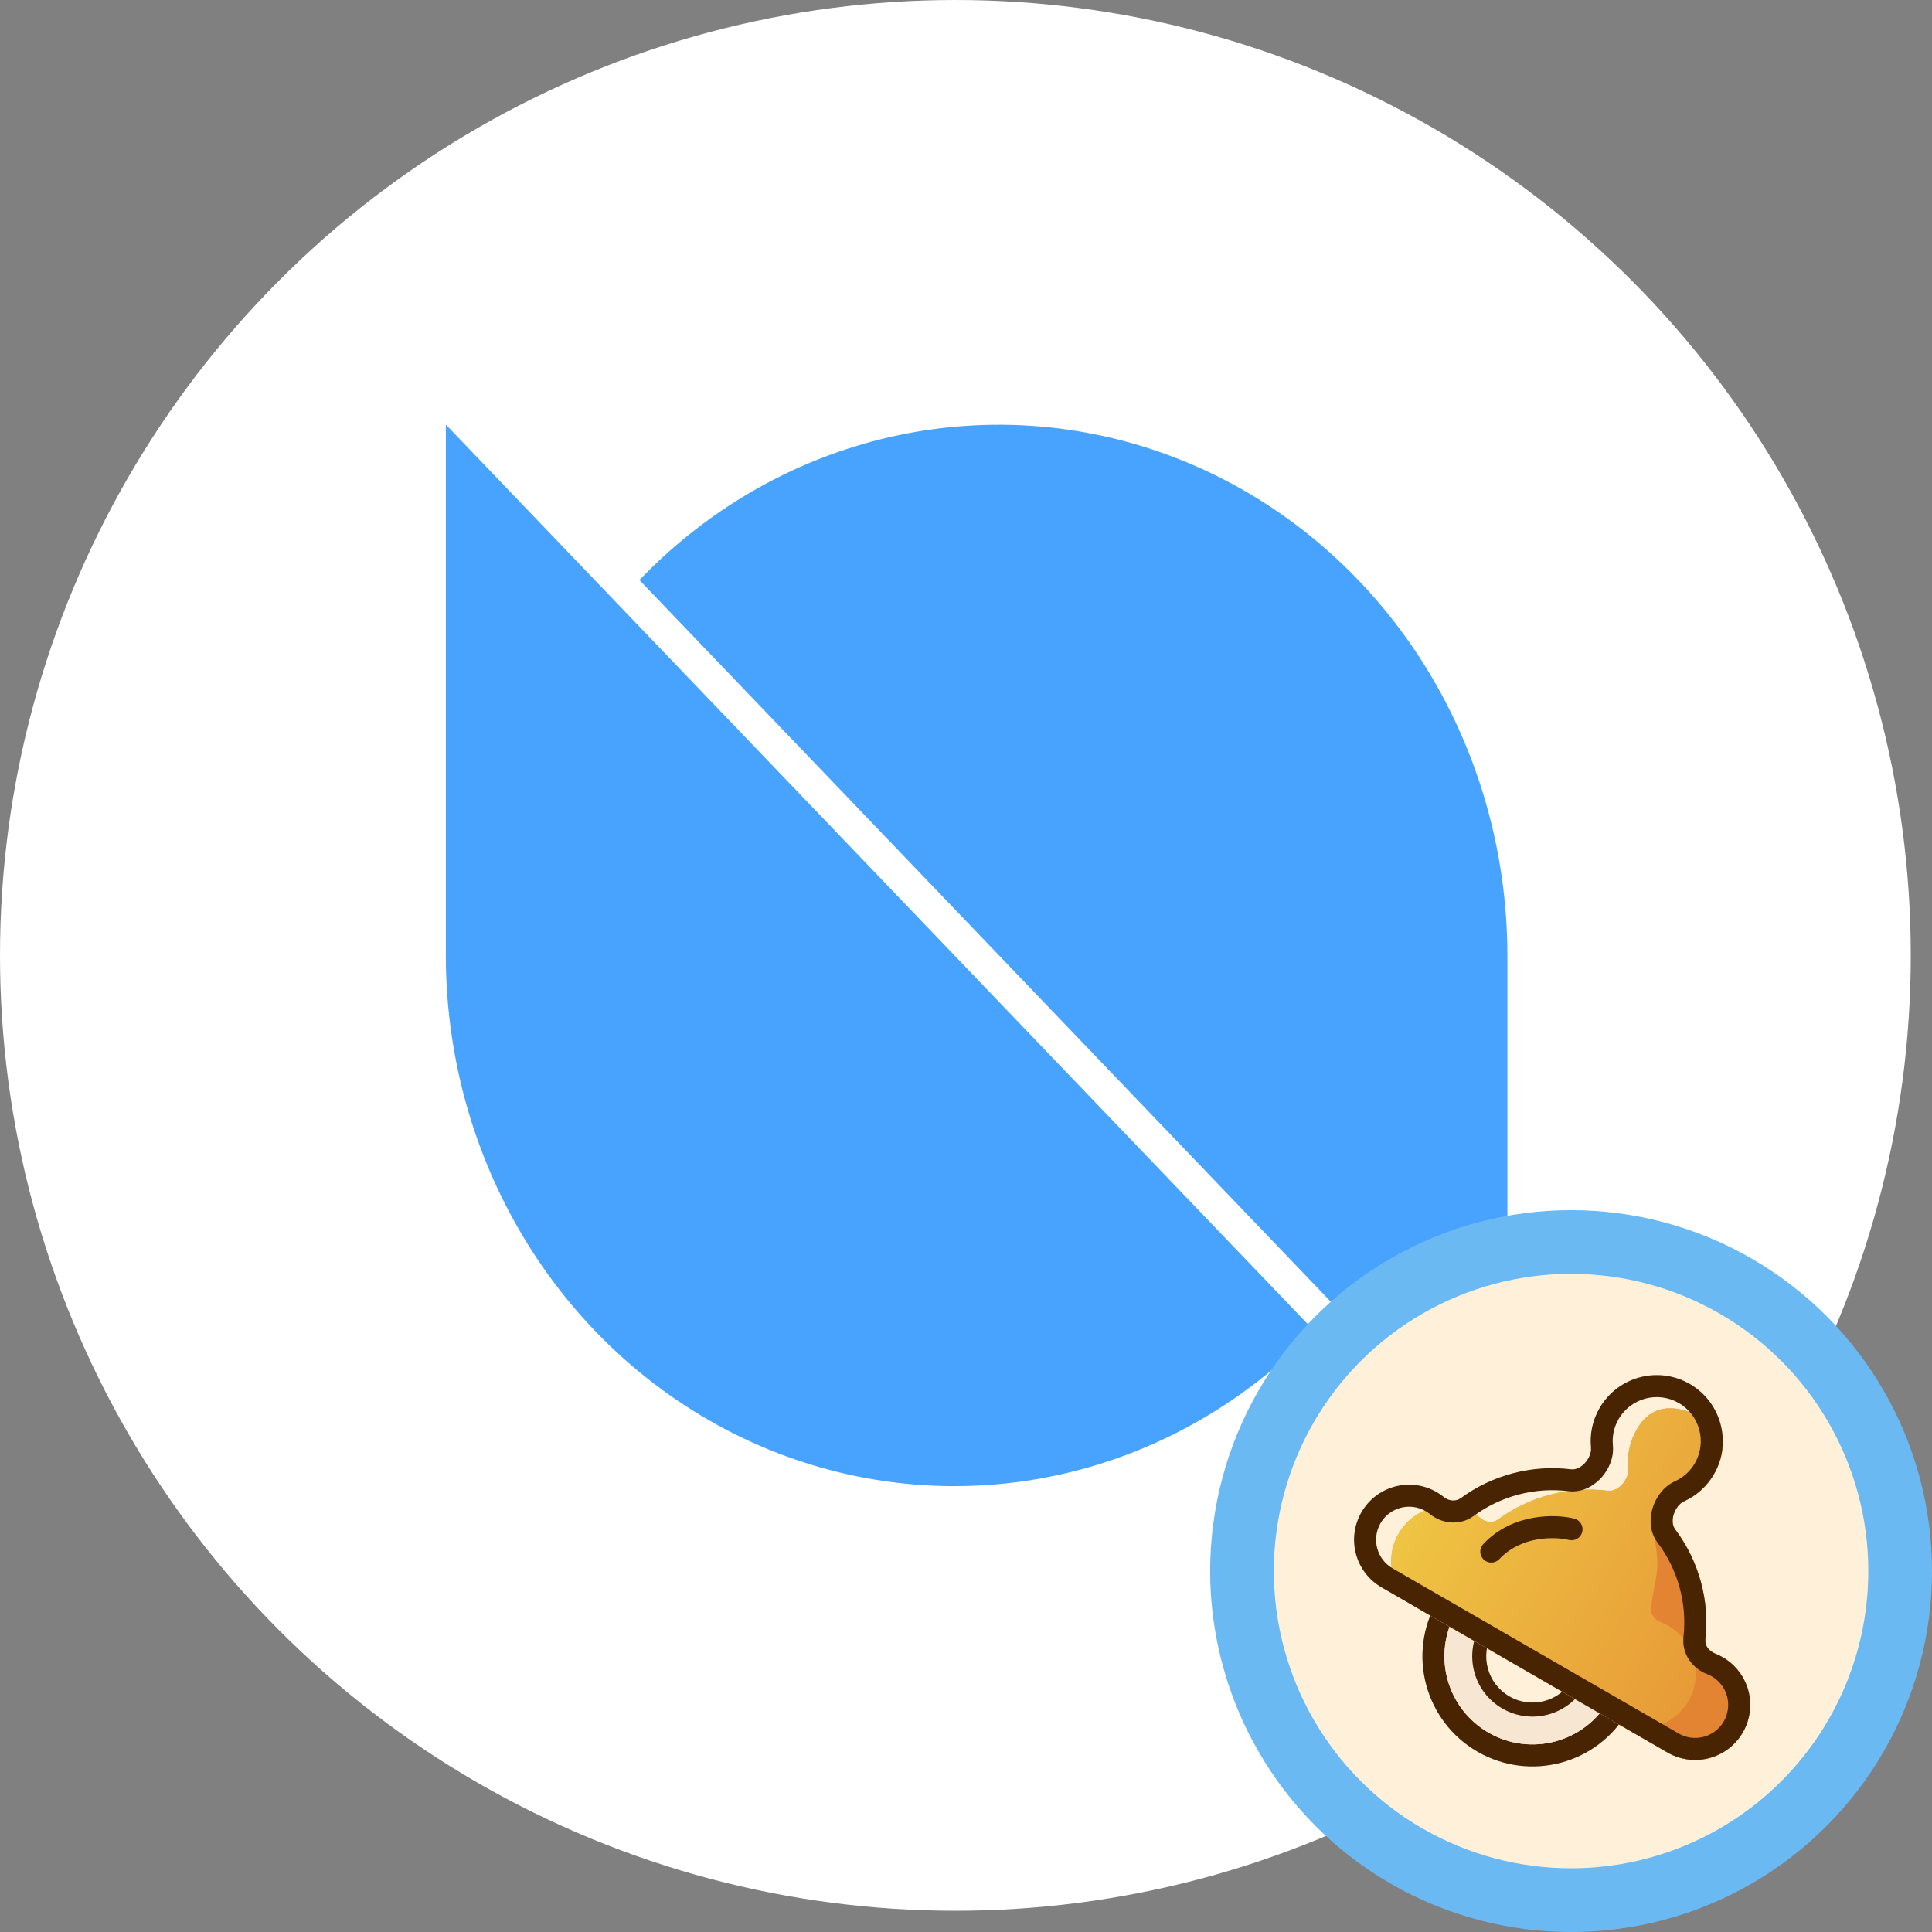 <svg width="91" height="91" viewBox="0 0 91 91" fill="none" xmlns="http://www.w3.org/2000/svg">
<rect x="0" y="0" width="91" height="91" fill="#808080" stroke="none"/>
<path fill-rule="evenodd" clip-rule="evenodd" d="M24.714 50.641C24.709 50.76 24.706 50.88 24.706 51C24.706 51.455 24.746 51.904 24.823 52.347H24.706V53.043C24.706 53.383 24.728 53.72 24.772 54.053C25.619 60.554 34.576 65.669 45.5 65.669C56.424 65.669 65.381 60.554 66.228 54.053C66.272 53.72 66.294 53.383 66.294 53.043V52.347H66.177C66.254 51.904 66.294 51.455 66.294 51C66.294 50.88 66.291 50.76 66.286 50.641C65.972 43.834 56.786 38.375 45.5 38.375C34.214 38.375 25.028 43.834 24.714 50.641ZM23.007 50.641C23.161 46.488 25.983 42.999 29.911 40.614C33.983 38.142 39.498 36.669 45.5 36.669C51.502 36.669 57.017 38.142 61.089 40.614C65.017 42.999 67.839 46.488 67.993 50.641H68V53.043C68 57.354 65.13 60.976 61.089 63.429C57.017 65.901 51.502 67.375 45.5 67.375C39.498 67.375 33.983 65.901 29.911 63.429C25.87 60.976 23 57.354 23 53.043V50.641H23.007Z" fill="#606063"/>
<path d="M66.294 53.044C66.294 60.016 56.984 65.669 45.5 65.669C34.016 65.669 24.706 60.016 24.706 53.044V51.045H66.294V53.044Z" fill="#BEBEBE"/>
<path d="M66.294 51C66.294 57.973 56.984 63.626 45.5 63.626C34.016 63.626 24.706 57.973 24.706 51C24.706 44.028 34.016 38.375 45.5 38.375C56.984 38.375 66.294 44.028 66.294 51Z" fill="#FAF9FA"/>
<path fill-rule="evenodd" clip-rule="evenodd" d="M27.906 47.434C27.906 47.442 27.906 47.45 27.906 47.458C27.906 48.032 27.989 48.594 28.148 49.14H27.905V49.88C27.905 50.206 27.932 50.529 27.985 50.846C28.777 55.647 35.41 59.394 43.474 59.394C51.538 59.394 58.17 55.647 58.963 50.846C59.016 50.529 59.043 50.206 59.043 49.88V49.14H58.8C58.955 48.609 59.038 48.063 59.043 47.505C59.043 47.489 59.043 47.474 59.043 47.458C59.043 47.45 59.043 47.442 59.043 47.434C59.022 42.19 52.06 37.944 43.474 37.944C34.889 37.944 27.927 42.19 27.906 47.434ZM26.199 47.434H26.199V49.88C26.199 53.326 28.478 56.17 31.576 58.063C34.702 59.974 38.913 61.1 43.474 61.1C48.035 61.1 52.246 59.974 55.372 58.063C58.47 56.17 60.749 53.326 60.749 49.88V47.511C60.749 47.493 60.749 47.476 60.749 47.458C60.749 44.011 58.47 41.167 55.373 39.274C52.246 37.364 48.035 36.237 43.474 36.237C38.913 36.237 34.703 37.364 31.576 39.274C28.486 41.163 26.21 43.998 26.199 47.434Z" fill="#633001"/>
<path d="M59.042 49.88C59.042 55.135 52.072 59.394 43.474 59.394C34.876 59.394 27.905 55.135 27.905 49.88V47.648H59.042V49.88Z" fill="#FEDC90"/>
<path d="M59.042 47.458C59.042 52.712 52.072 56.972 43.474 56.972C34.876 56.972 27.905 52.712 27.905 47.458C27.905 42.203 34.876 37.943 43.474 37.943C52.072 37.943 59.042 42.203 59.042 47.458Z" fill="#D1884F"/>
<path fill-rule="evenodd" clip-rule="evenodd" d="M32.597 42.315C32.597 42.323 32.597 42.331 32.597 42.339C32.597 42.913 32.68 43.475 32.84 44.021H32.597V44.761C32.597 45.087 32.624 45.41 32.676 45.727C33.469 50.528 40.101 54.275 48.165 54.275C56.23 54.275 62.862 50.528 63.655 45.727C63.707 45.41 63.734 45.087 63.734 44.761V44.021H63.492C63.647 43.49 63.73 42.944 63.734 42.386C63.734 42.37 63.734 42.354 63.734 42.339C63.734 42.331 63.734 42.323 63.734 42.315C63.713 37.071 56.751 32.824 48.166 32.824C39.58 32.824 32.618 37.071 32.597 42.315ZM30.891 42.315H30.891V44.761C30.891 48.207 33.17 51.051 36.267 52.944C39.394 54.855 43.605 55.981 48.165 55.981C52.726 55.981 56.937 54.855 60.064 52.944C63.161 51.051 65.44 48.207 65.44 44.761V42.392C65.44 42.374 65.44 42.356 65.44 42.339C65.44 38.892 63.161 36.048 60.064 34.155C56.937 32.245 52.726 31.118 48.166 31.118C43.605 31.118 39.394 32.245 36.267 34.155C33.177 36.044 30.901 38.879 30.891 42.315Z" fill="#633001"/>
<path d="M63.735 44.761C63.735 50.015 56.765 54.275 48.166 54.275C39.568 54.275 32.598 50.015 32.598 44.761V42.528H63.735V44.761Z" fill="#FEDC90"/>
<path d="M63.735 42.34C63.735 47.594 56.765 51.854 48.166 51.854C39.568 51.854 32.598 47.594 32.598 42.34C32.598 37.085 39.568 32.825 48.166 32.825C56.765 32.825 63.735 37.085 63.735 42.34Z" fill="#D1884F"/>
<path fill-rule="evenodd" clip-rule="evenodd" d="M27.906 37.197C27.906 37.205 27.906 37.213 27.906 37.221C27.906 37.795 27.989 38.357 28.148 38.903H27.905V39.642C27.905 39.969 27.932 40.291 27.985 40.609C28.777 45.41 35.41 49.157 43.474 49.157C51.538 49.157 58.17 45.41 58.963 40.609C59.016 40.291 59.043 39.969 59.043 39.642V38.903H58.8C58.955 38.372 59.038 37.825 59.043 37.267C59.043 37.252 59.043 37.236 59.043 37.221C59.043 37.213 59.043 37.205 59.043 37.197C59.022 31.953 52.06 27.706 43.474 27.706C34.889 27.706 27.927 31.953 27.906 37.197ZM26.199 37.197H26.199V39.642C26.199 43.089 28.478 45.933 31.576 47.826C34.702 49.737 38.913 50.863 43.474 50.863C48.035 50.863 52.246 49.737 55.372 47.826C58.47 45.933 60.749 43.089 60.749 39.642V37.274C60.749 37.256 60.749 37.238 60.749 37.221C60.749 33.774 58.47 30.93 55.373 29.037C52.246 27.126 48.035 26 43.474 26C38.913 26 34.703 27.126 31.576 29.037C28.486 30.925 26.21 33.761 26.199 37.197Z" fill="#633001"/>
<path d="M59.042 39.642C59.042 44.897 52.072 49.157 43.474 49.157C34.876 49.157 27.905 44.897 27.905 39.642V37.41H59.042V39.642Z" fill="#FEDC90"/>
<path d="M59.042 37.22C59.042 42.475 52.072 46.735 43.474 46.735C34.876 46.735 27.905 42.475 27.905 37.22C27.905 31.966 34.876 27.706 43.474 27.706C52.072 27.706 59.042 31.966 59.042 37.22Z" fill="#D1884F"/>
<path fill-rule="evenodd" clip-rule="evenodd" d="M31.588 37.813C31.588 39.567 32.863 41.138 34.874 42.195L33.48 44.609L33.481 44.609H33.48V50.717C33.48 51.525 34.135 52.179 34.943 52.179C35.75 52.179 36.405 51.525 36.405 50.717V45.859L37.904 43.263C38.863 43.466 39.892 43.576 40.963 43.576C46.14 43.576 50.337 40.996 50.337 37.813C50.337 34.629 46.14 32.049 40.963 32.049C35.785 32.049 31.588 34.629 31.588 37.813Z" fill="url(#paint0_linear)"/>
<path fill-rule="evenodd" clip-rule="evenodd" d="M34.873 42.195C34.651 42.078 34.437 41.955 34.233 41.825C32.596 40.788 31.588 39.372 31.588 37.812C31.588 34.629 35.785 32.049 40.962 32.049C46.14 32.049 50.337 34.629 50.337 37.812C50.337 40.996 46.14 43.576 40.962 43.576C39.891 43.576 38.862 43.466 37.904 43.263L36.405 45.859V50.717C36.405 51.524 35.75 52.179 34.943 52.179C34.135 52.179 33.48 51.524 33.48 50.717V44.609L34.873 42.195ZM31.987 44.634V50.717C31.987 52.349 33.31 53.672 34.943 53.672C36.575 53.672 37.898 52.349 37.898 50.717V46.259L38.675 44.912C39.414 45.015 40.179 45.069 40.962 45.069C43.782 45.069 46.405 44.37 48.373 43.16C50.316 41.965 51.83 40.117 51.83 37.812C51.83 35.508 50.316 33.66 48.373 32.465C46.405 31.255 43.782 30.556 40.962 30.556C38.143 30.556 35.519 31.255 33.551 32.465C31.608 33.66 30.095 35.508 30.095 37.812C30.095 39.835 31.253 41.5 32.862 42.693L32.197 43.844C32.134 43.95 32.084 44.065 32.048 44.186C32.004 44.333 31.984 44.485 31.987 44.634Z" fill="#633001"/>
<path d="M34.517 35.384C34.517 37.033 36.617 38.37 39.209 38.37C41.8 38.37 43.901 37.033 43.901 35.384C43.901 33.735 41.8 32.398 39.209 32.398C36.617 32.398 34.517 33.735 34.517 35.384Z" fill="#9E7200"/>
<path d="M34.517 34.105H43.901V35.384H34.517V34.105Z" fill="#9E7200"/>
<path d="M34.517 34.104C34.517 35.753 36.617 37.09 39.209 37.09C41.8 37.09 43.901 35.753 43.901 34.104C43.901 32.455 41.8 31.118 39.209 31.118C36.617 31.118 34.517 32.455 34.517 34.104Z" fill="#F0B90B"/>
<path d="M37.428 33.745L38.751 32.903C39.03 32.725 39.387 32.725 39.666 32.903L40.989 33.745C41.252 33.912 41.252 34.297 40.989 34.464L39.666 35.306C39.387 35.484 39.03 35.484 38.751 35.306L37.428 34.464C37.165 34.297 37.165 33.912 37.428 33.745Z" fill="#9E7200"/>
<path fill-rule="evenodd" clip-rule="evenodd" d="M35.089 30.734C36.212 30.019 37.672 29.626 39.208 29.626C40.744 29.626 42.204 30.019 43.328 30.734C44.433 31.437 45.393 32.593 45.393 34.105V35.384C45.393 36.896 44.433 38.052 43.328 38.755C42.204 39.47 40.744 39.863 39.208 39.863C37.672 39.863 36.212 39.47 35.089 38.755C33.984 38.052 33.023 36.896 33.023 35.384V34.105C33.023 32.593 33.984 31.437 35.089 30.734ZM39.208 31.119C36.617 31.119 34.516 32.456 34.516 34.105V35.384C34.516 37.033 36.617 38.37 39.208 38.37C41.8 38.37 43.9 37.033 43.9 35.384V34.105C43.9 32.456 41.8 31.119 39.208 31.119Z" fill="#633001"/>
<circle cx="45" cy="45" r="42.5" fill="white" stroke="white" stroke-width="5"/>
<path d="M28.014 27.321L21 20V44.993C20.999 49.939 22.404 54.774 25.036 58.886C27.668 62.998 31.409 66.204 35.786 68.097C40.163 69.989 44.98 70.484 49.627 69.519C54.274 68.554 58.542 66.172 61.892 62.675L28.014 27.321Z" fill="#48A3FF"/>
<path d="M63.986 62.674L71 69.996V45.003C70.999 40.059 69.593 35.227 66.962 31.116C64.33 27.006 60.591 23.802 56.215 21.91C51.84 20.018 47.026 19.522 42.38 20.485C37.735 21.448 33.468 23.827 30.117 27.321L63.986 62.674Z" fill="#48A3FF"/>
<circle cx="74" cy="74" r="15.5" fill="#FFF1D9" stroke="#6BB9F3" stroke-width="3"/>
<path fill-rule="evenodd" clip-rule="evenodd" d="M76.675 80.608C75.243 83.089 72.072 83.939 69.591 82.507C67.111 81.075 66.261 77.903 67.693 75.423C69.125 72.942 72.297 72.093 74.777 73.525C77.257 74.957 78.107 78.128 76.675 80.608ZM70.11 81.608C72.094 82.754 74.632 82.074 75.777 80.09C76.923 78.106 76.243 75.568 74.259 74.423C72.274 73.277 69.737 73.957 68.591 75.941C67.446 77.925 68.126 80.463 70.11 81.608Z" fill="#482402"/>
<path fill-rule="evenodd" clip-rule="evenodd" d="M74.967 79.623C74.079 81.16 72.113 81.687 70.575 80.799C69.037 79.912 68.51 77.945 69.398 76.407C70.286 74.87 72.252 74.343 73.79 75.231C75.328 76.118 75.855 78.085 74.967 79.623ZM71.094 79.901C72.135 80.503 73.468 80.146 74.069 79.104C74.67 78.062 74.313 76.73 73.272 76.129C72.23 75.527 70.898 75.884 70.296 76.926C69.695 77.968 70.052 79.3 71.094 79.901Z" fill="#482402"/>
<path fill-rule="evenodd" clip-rule="evenodd" d="M73.602 75.558C72.244 74.774 70.508 75.239 69.724 76.597C68.941 77.954 69.406 79.69 70.763 80.474C72.121 81.258 73.857 80.793 74.641 79.435C75.425 78.077 74.96 76.341 73.602 75.558ZM68.59 75.941C69.735 73.957 72.273 73.277 74.257 74.423C76.241 75.569 76.921 78.106 75.775 80.09C74.63 82.074 72.093 82.754 70.108 81.609C68.124 80.463 67.444 77.926 68.59 75.941Z" fill="#F6E6D2"/>
<path d="M80.729 69.436C80.392 70.019 79.895 70.452 79.326 70.711C78.885 70.912 78.613 71.652 78.905 72.039C80.019 73.517 80.528 75.375 80.326 77.213C80.293 77.503 80.489 77.773 80.762 77.877C80.891 77.926 81.017 77.986 81.141 78.057C82.381 78.773 82.806 80.359 82.09 81.599C81.374 82.839 79.788 83.264 78.548 82.548L66.826 75.781C65.586 75.064 65.161 73.479 65.877 72.239C66.593 70.998 68.179 70.573 69.419 71.29C69.542 71.361 69.657 71.44 69.764 71.528C69.991 71.712 70.322 71.746 70.558 71.573C72.048 70.479 73.912 69.991 75.749 70.217C76.23 70.276 76.735 69.671 76.688 69.188C76.628 68.566 76.754 67.919 77.091 67.336C77.95 65.847 79.335 66.236 80.823 67.095C80.823 67.095 81.588 67.948 80.729 69.436Z" fill="#E89B37"/>
<path d="M80.729 69.436C80.392 70.019 79.895 70.452 79.326 70.711C78.885 70.912 78.613 71.652 78.905 72.039C80.019 73.517 80.528 75.375 80.326 77.213C80.293 77.503 80.489 77.773 80.762 77.877C80.891 77.926 81.017 77.986 81.141 78.057C82.381 78.773 82.806 80.359 82.09 81.599C81.374 82.839 79.788 83.264 78.548 82.548L66.826 75.781C65.586 75.064 65.161 73.479 65.877 72.239C66.593 70.998 68.179 70.573 69.419 71.29C69.542 71.361 69.657 71.44 69.764 71.528C69.991 71.712 70.322 71.746 70.558 71.573C72.048 70.479 73.912 69.991 75.749 70.217C76.23 70.276 76.735 69.671 76.688 69.188C76.628 68.566 76.754 67.919 77.091 67.336C77.95 65.847 79.335 66.236 80.823 67.095C80.823 67.095 81.588 67.948 80.729 69.436Z" fill="url(#paint1_linear)"/>
<path d="M79.562 76.772C79.765 74.935 79.256 73.076 78.142 71.599L77.858 72.09C78.287 74.134 77.938 74.172 77.766 75.735C77.734 76.026 77.93 76.296 78.203 76.399C78.331 76.448 78.458 76.508 78.581 76.579C79.821 77.295 80.246 78.881 79.53 80.121C78.814 81.362 77.228 81.786 75.988 81.07L77.785 82.108C79.025 82.823 80.611 82.399 81.327 81.159C82.043 79.918 81.618 78.332 80.378 77.617C80.254 77.545 80.128 77.486 79.999 77.436C79.726 77.333 79.53 77.063 79.562 76.772Z" fill="#E28432"/>
<path fill-rule="evenodd" clip-rule="evenodd" d="M78.897 69.767C79.276 69.595 79.606 69.307 79.831 68.918C80.404 67.925 80.064 66.657 79.072 66.084C78.08 65.511 76.811 65.851 76.238 66.843C76.013 67.233 75.929 67.663 75.969 68.077C76.028 68.687 75.751 69.233 75.442 69.582C75.141 69.923 74.583 70.323 73.871 70.236C72.297 70.042 70.698 70.461 69.421 71.398C68.742 71.897 67.887 71.752 67.358 71.32C67.294 71.268 67.225 71.22 67.15 71.177C66.406 70.747 65.454 71.002 65.024 71.746C64.595 72.49 64.85 73.442 65.594 73.871L79.067 81.65C79.811 82.08 80.762 81.825 81.192 81.081C81.622 80.336 81.367 79.385 80.623 78.955C80.548 78.912 80.471 78.876 80.394 78.847C79.756 78.605 79.203 77.937 79.295 77.099C79.469 75.525 79.032 73.93 78.077 72.664C77.645 72.091 77.713 71.408 77.858 70.976C78.006 70.534 78.339 70.021 78.897 69.767ZM79.326 70.711C79.896 70.452 80.393 70.019 80.729 69.436C81.588 67.948 81.079 66.045 79.59 65.186C78.102 64.327 76.199 64.837 75.34 66.325C75.003 66.908 74.877 67.555 74.937 68.177C74.984 68.66 74.479 69.265 73.998 69.206C72.161 68.98 70.297 69.468 68.807 70.562C68.571 70.735 68.24 70.701 68.013 70.516C67.906 70.429 67.791 70.35 67.668 70.278C66.428 69.562 64.842 69.987 64.126 71.228C63.41 72.468 63.835 74.053 65.075 74.769L78.548 82.548C79.788 83.264 81.374 82.839 82.09 81.599C82.806 80.359 82.381 78.773 81.141 78.057C81.018 77.986 80.891 77.926 80.762 77.877C80.489 77.773 80.294 77.503 80.326 77.213C80.529 75.376 80.019 73.517 78.905 72.039C78.613 71.652 78.885 70.912 79.326 70.711Z" fill="#482402"/>
<path fill-rule="evenodd" clip-rule="evenodd" d="M74.525 72.156C74.456 72.434 74.175 72.603 73.897 72.534C73.587 72.457 73.019 72.4 72.394 72.512C71.776 72.622 71.132 72.891 70.62 73.437C70.424 73.646 70.096 73.656 69.887 73.46C69.678 73.264 69.668 72.936 69.864 72.727C70.564 71.98 71.433 71.63 72.212 71.491C72.986 71.353 73.702 71.417 74.148 71.528C74.426 71.597 74.595 71.879 74.525 72.156Z" fill="#482402"/>
<defs>
<linearGradient id="paint0_linear" x1="41.064" y1="32.242" x2="41.064" y2="52.028" gradientUnits="userSpaceOnUse">
<stop stop-color="#9F4A08"/>
<stop offset="0.37" stop-color="#7D3900"/>
<stop offset="1" stop-color="#8D4104"/>
</linearGradient>
<linearGradient id="paint1_linear" x1="66.719" y1="70.78" x2="82.328" y2="79.855" gradientUnits="userSpaceOnUse">
<stop stop-color="#EFC443"/>
<stop offset="1" stop-color="#E69536"/>
</linearGradient>
</defs>
</svg>

